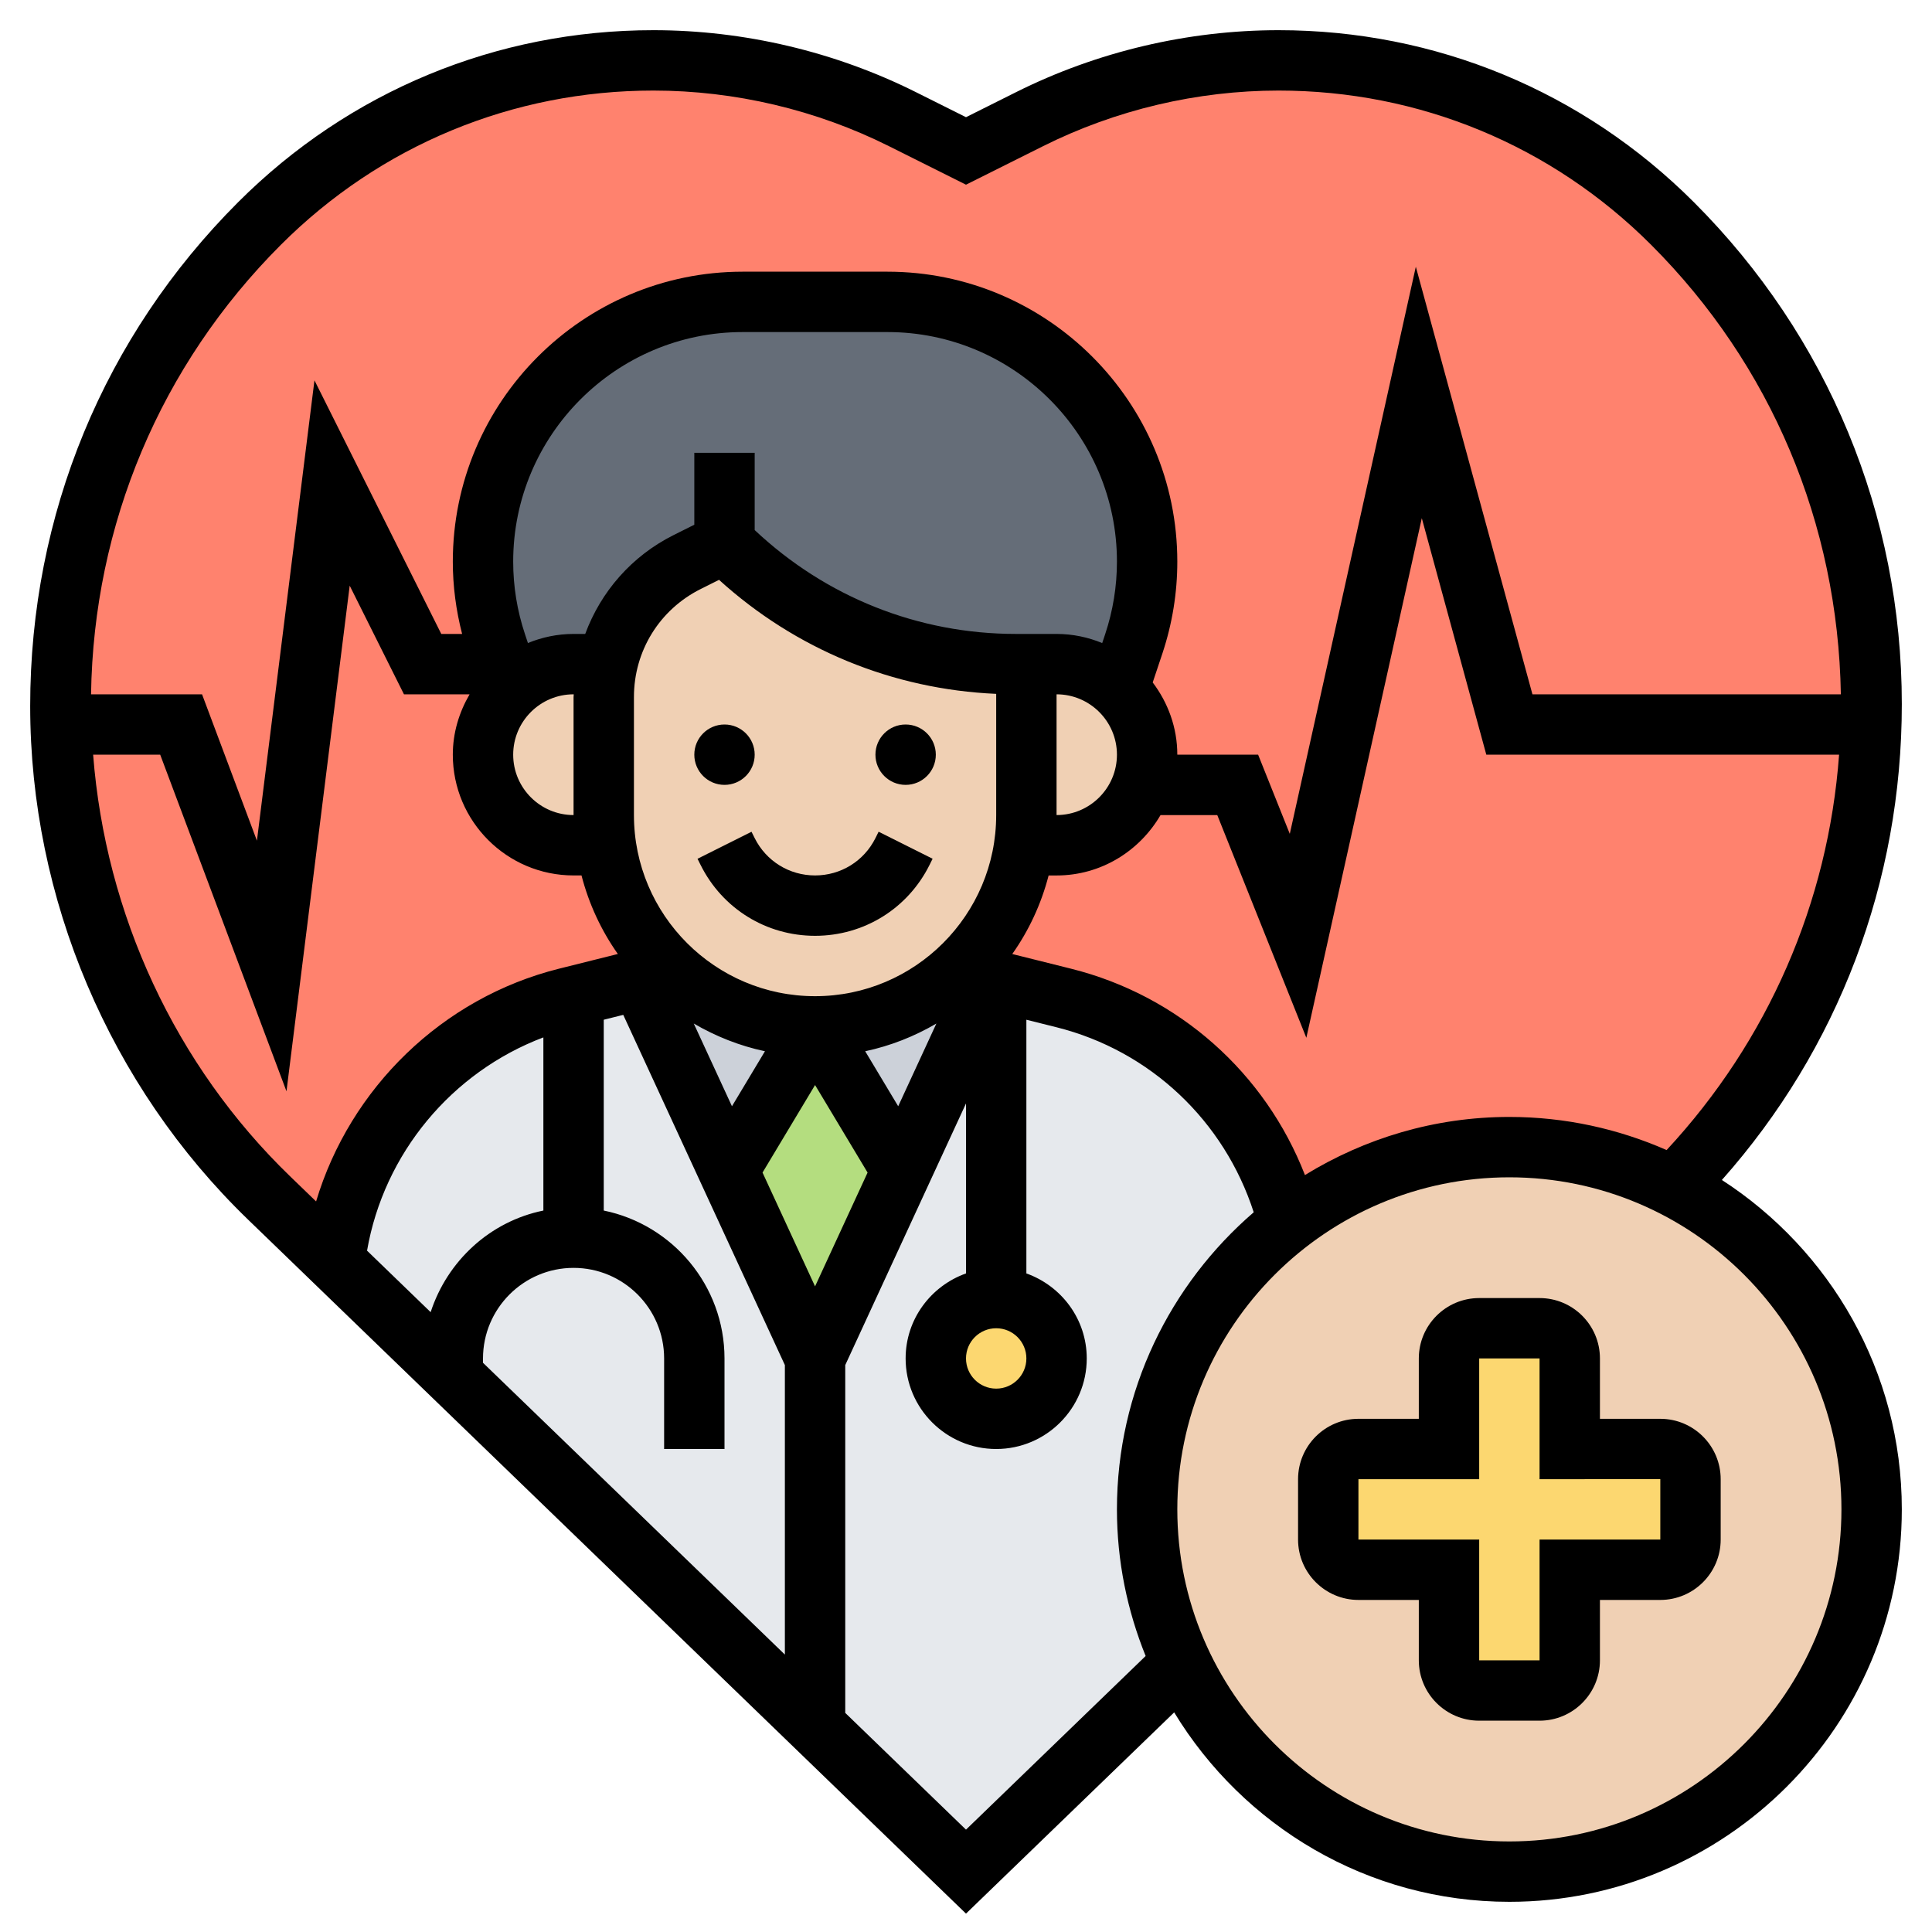 <svg id="_x33_0" enable-background="new 0 0 64 64" height="512" viewBox="0 0 64 64" width="512" xmlns="http://www.w3.org/2000/svg"><g><g><g><path d="m22.29 32.18-1.08.27-2.21.55-.24.06c-4.16 1.04-7.18 4.54-7.69 8.71l-2.16-2.09c-4.27-4.13-6.74-9.76-6.89-15.68h3.98l3 8 2-16 3 6h2.67l.27.82c-.58.55-.94 1.32-.94 2.18 0 .83.34 1.58.88 2.12s1.29.88 2.12.88h1.07.01c.21 1.54.92 2.9 1.97 3.95.08.08.16.16.25.22z" fill="#ff826e"/></g><g><path d="m31.7 32.17c1.18-1.05 1.99-2.52 2.22-4.17h.01 1.07c.83 0 1.58-.34 2.12-.88.31-.31.56-.69.7-1.12h.01 3.17l2 5 4-18 3 11h11.98c-.14 5.75-2.47 11.22-6.52 15.31-1.64-.84-3.49-1.31-5.46-1.31-2.75 0-5.29.92-7.31 2.48-.91-3.59-3.73-6.49-7.45-7.42l-2.24-.56-.21-.05-1.08-.27z" fill="#ff826e"/></g><g><path d="m55.4 7.4c4.23 4.23 6.6 9.95 6.6 15.93v.06c0 .2 0 .41-.02.61h-11.98l-3-11-4 18-2-5h-3.17-.01c.12-.31.18-.65.18-1 0-.86-.36-1.63-.94-2.18l.5-1.5c.29-.87.44-1.79.44-2.72 0-4.75-3.85-8.6-8.6-8.6h-4.8c-2.38 0-4.52.96-6.08 2.52s-2.52 3.7-2.52 6.08c0 .93.15 1.85.44 2.72l.23.68h-2.67l-3-6-2 16-3-8h-3.98c-.02-.2-.02-.41-.02-.61v-.06c0-2.99.59-5.91 1.71-8.62 1.13-2.71 2.77-5.19 4.89-7.31 1.73-1.73 3.77-3.08 5.98-4 2.22-.92 4.62-1.4 7.06-1.4 2.87 0 5.69.67 8.26 1.95l2.1 1.05 2.1-1.05c2.57-1.28 5.39-1.95 8.26-1.95 2.44 0 4.84.48 7.06 1.4 2.21.92 4.25 2.27 5.98 4z" fill="#ff826e"/></g><g><path d="m24 18-1.24.62c-1.36.67-2.32 1.93-2.64 3.38h-1.12c-.8 0-1.53.31-2.06.82l-.27-.82-.23-.68c-.29-.87-.44-1.79-.44-2.72 0-2.38.96-4.52 2.52-6.08s3.7-2.52 6.08-2.52h4.8c4.75 0 8.6 3.85 8.6 8.6 0 .93-.15 1.85-.44 2.72l-.5 1.5c-.53-.5-1.26-.82-2.06-.82h-1-.34c-1.82 0-3.59-.36-5.23-1.04s-3.15-1.68-4.43-2.96z" fill="#656d78"/></g><g><path d="m27 34 2.87 4.78-2.87 6.22-2.87-6.22z" fill="#b4dd7f"/></g><g><path d="m33 32.5 2.24.56c3.72.93 6.54 3.83 7.45 7.42-2.85 2.19-4.69 5.64-4.69 9.52 0 1.83.41 3.56 1.13 5.11l-7.13 6.89-5-4.83v-12.17l2.87-6.22 2.92-6.33z" fill="#e6e9ed"/></g><g><path d="m21.21 32.45 2.92 6.33 2.87 6.22v12.17l-12-11.6v-.57c0-2.21 1.79-4 4-4v-8z" fill="#e6e9ed"/></g><g><path d="m19 33v8c-2.21 0-4 1.79-4 4v.57l-3.93-3.8c.51-4.17 3.53-7.67 7.69-8.71z" fill="#e6e9ed"/></g><g><path d="m22.3 32.17c1.7 1.32 3.14 1.83 4.7 1.83l-2.87 4.78-2.92-6.33 1.08-.27z" fill="#ccd1d9"/></g><g><path d="m32.79 32.45-2.92 6.33-2.87-4.78c1.81 0 3.46-.69 4.7-1.83l.01.01z" fill="#ccd1d9"/></g><g><path d="m39.13 55.11c-.72-1.55-1.13-3.28-1.13-5.11 0-3.88 1.84-7.33 4.69-9.52 2.02-1.56 4.56-2.48 7.31-2.48 1.97 0 3.82.47 5.46 1.31 3.88 1.98 6.54 6.02 6.54 10.69 0 6.63-5.37 12-12 12-4.8 0-8.95-2.82-10.87-6.89z" fill="#f0d0b4"/></g><g><circle cx="33" cy="45" fill="#fcd770" r="2"/></g><g><path d="m56 49v2c0 .55-.45 1-1 1h-3v3c0 .55-.45 1-1 1h-2c-.55 0-1-.45-1-1v-3h-3c-.55 0-1-.45-1-1v-2c0-.55.45-1 1-1h3v-3c0-.55.45-1 1-1h2c.55 0 1 .45 1 1v3h3c.55 0 1 .45 1 1z" fill="#fcd770"/></g><g><path d="m35 22c.8 0 1.53.32 2.06.82.58.55.94 1.32.94 2.18 0 .35-.06.69-.18 1-.14.43-.39.81-.7 1.12-.54.54-1.29.88-2.12.88h-1.07-.01c.06-.33.08-.66.08-1v-5z" fill="#f0d0b4"/></g><g><path d="m34 22v5c0 .34-.02.67-.08 1-.23 1.65-1.04 3.12-2.22 4.17-1.24 1.14-2.89 1.83-4.7 1.83-1.56 0-3-.51-4.7-1.83-.09-.06-.17-.14-.25-.22-1.05-1.05-1.76-2.41-1.97-3.95-.06-.33-.08-.66-.08-1v-3.91c0-.37.04-.74.12-1.09.32-1.45 1.28-2.71 2.64-3.38l1.24-.62c1.28 1.28 2.79 2.28 4.43 2.96s3.41 1.04 5.23 1.04z" fill="#f0d0b4"/></g><g><path d="m20 27c0 .34.02.67.08 1h-.01-1.07c-.83 0-1.58-.34-2.12-.88s-.88-1.29-.88-2.12c0-.86.36-1.63.94-2.18.53-.51 1.26-.82 2.06-.82h1.12c-.08.35-.12.72-.12 1.09z" fill="#f0d0b4"/></g></g><g><path d="m55 47h-2v-2c0-1.103-.897-2-2-2h-2c-1.103 0-2 .897-2 2v2h-2c-1.103 0-2 .897-2 2v2c0 1.103.897 2 2 2h2v2c0 1.103.897 2 2 2h2c1.103 0 2-.897 2-2v-2h2c1.103 0 2-.897 2-2v-2c0-1.103-.897-2-2-2zm0 4h-4v4h-2v-4h-4v-2h4v-4h2v4l4-.002z"/><path d="m57.04 39.088c3.851-4.335 5.96-9.865 5.96-15.761 0-6.282-2.446-12.188-6.888-16.629-3.674-3.675-8.559-5.698-13.756-5.698-3.005 0-6.013.71-8.7 2.054l-1.656.828-1.656-.828c-2.688-1.344-5.696-2.054-8.7-2.054-5.197 0-10.081 2.023-13.756 5.698-4.442 4.441-6.888 10.347-6.888 16.689 0 6.378 2.63 12.58 7.216 17.013l23.784 22.991 6.896-6.666c2.282 3.754 6.399 6.275 11.104 6.275 7.168 0 13-5.832 13-13 0-4.573-2.38-8.594-5.96-10.912zm-7.04-2.088c-2.483 0-4.797.712-6.772 1.925-1.311-3.376-4.173-5.942-7.746-6.835l-1.949-.487c.549-.777.959-1.656 1.204-2.602h.263c1.474 0 2.75-.81 3.444-2h1.88l2.95 7.377 3.825-17.213 2.137 7.835h11.686c-.36 4.901-2.352 9.476-5.713 13.097-1.597-.701-3.356-1.097-5.209-1.097zm-16 8c0 .552-.448 1-1 1s-1-.448-1-1 .448-1 1-1 1 .448 1 1zm-21.841-3.57c.558-3.22 2.804-5.916 5.841-7.065v5.736c-1.771.361-3.183 1.671-3.734 3.366zm3.841 3.57c0-1.654 1.346-3 3-3s3 1.346 3 3v3h2v-3c0-2.414-1.721-4.434-4-4.899v-6.321l.646-.161 5.354 11.601v9.59l-10-9.666zm3-21.91v3.91c-1.103 0-2-.897-2-2s.897-2 2-2h.006c0 .03-.006.06-.006.09zm.386-2.09h-.386c-.536 0-1.045.11-1.512.301l-.097-.292c-.26-.778-.391-1.587-.391-2.405 0-4.193 3.411-7.604 7.604-7.604h4.793c4.192 0 7.603 3.411 7.603 7.604 0 .818-.131 1.627-.39 2.405l-.098.293c-.467-.192-.976-.302-1.512-.302h-1-.343c-3.248 0-6.302-1.226-8.657-3.441v-2.559h-2v2.382l-.684.342c-1.392.696-2.412 1.876-2.93 3.276zm15.614 2c1.103 0 2 .897 2 2s-.897 2-2 2zm-2 4c0 3.309-2.691 6-6 6s-6-2.691-6-6v-3.91c0-1.525.847-2.896 2.211-3.578l.608-.304c2.539 2.304 5.754 3.627 9.181 3.777zm-10.018 6.906c.723.422 1.514.739 2.358.918l-1.093 1.822zm4.018 8.707-1.74-3.77 1.74-2.9 1.74 2.9zm2.754-5.967-1.093-1.822c.844-.179 1.635-.495 2.358-.918zm-20.452-28.534c3.297-3.297 7.679-5.112 12.342-5.112 2.695 0 5.395.637 7.806 1.843l2.55 1.275 2.551-1.275c2.411-1.206 5.11-1.843 7.805-1.843 4.662 0 9.045 1.815 12.342 5.112 3.972 3.973 6.185 9.229 6.283 14.888h-10.217l-3.863-14.164-4.175 18.787-1.049-2.623h-2.677c0-.901-.31-1.724-.815-2.393l.323-.966c.326-.983.492-2.004.492-3.037 0-5.296-4.309-9.604-9.604-9.604h-4.793c-5.294 0-9.603 4.308-9.603 9.604 0 .81.106 1.613.308 2.396h-.69l-4.201-8.401-1.906 15.25-1.818-4.849h-3.677c.084-5.624 2.3-10.902 6.286-14.888zm-6.217 16.888h2.222l4.183 11.151 2.094-16.75 1.798 3.599h2.174c-.344.591-.556 1.268-.556 2 0 2.206 1.794 4 4 4h.263c.245.946.655 1.825 1.204 2.602l-1.949.487c-3.874.969-6.923 3.96-8.047 7.71l-.865-.836c-3.799-3.674-6.112-8.674-6.521-13.963zm28.915 35.609-4-3.867v-11.522l4-8.667v5.631c-1.161.414-2 1.514-2 2.816 0 1.654 1.346 3 3 3s3-1.346 3-3c0-1.302-.839-2.402-2-2.816v-8.404l.997.249c3.112.779 5.557 3.105 6.534 6.129-2.768 2.386-4.531 5.909-4.531 9.842 0 1.718.343 3.355.951 4.857zm18 .391c-6.065 0-11-4.935-11-11s4.935-11 11-11 11 4.935 11 11-4.935 11-11 11z"/><circle cx="24" cy="25" r="1"/><circle cx="30" cy="25" r="1"/><path d="m24.895 27.553-1.789.895.105.21c.722 1.445 2.174 2.342 3.789 2.342s3.067-.897 3.789-2.342l.105-.211-1.789-.895-.105.212c-.381.762-1.147 1.236-2 1.236s-1.619-.474-2-1.236z"/></g></g></svg>